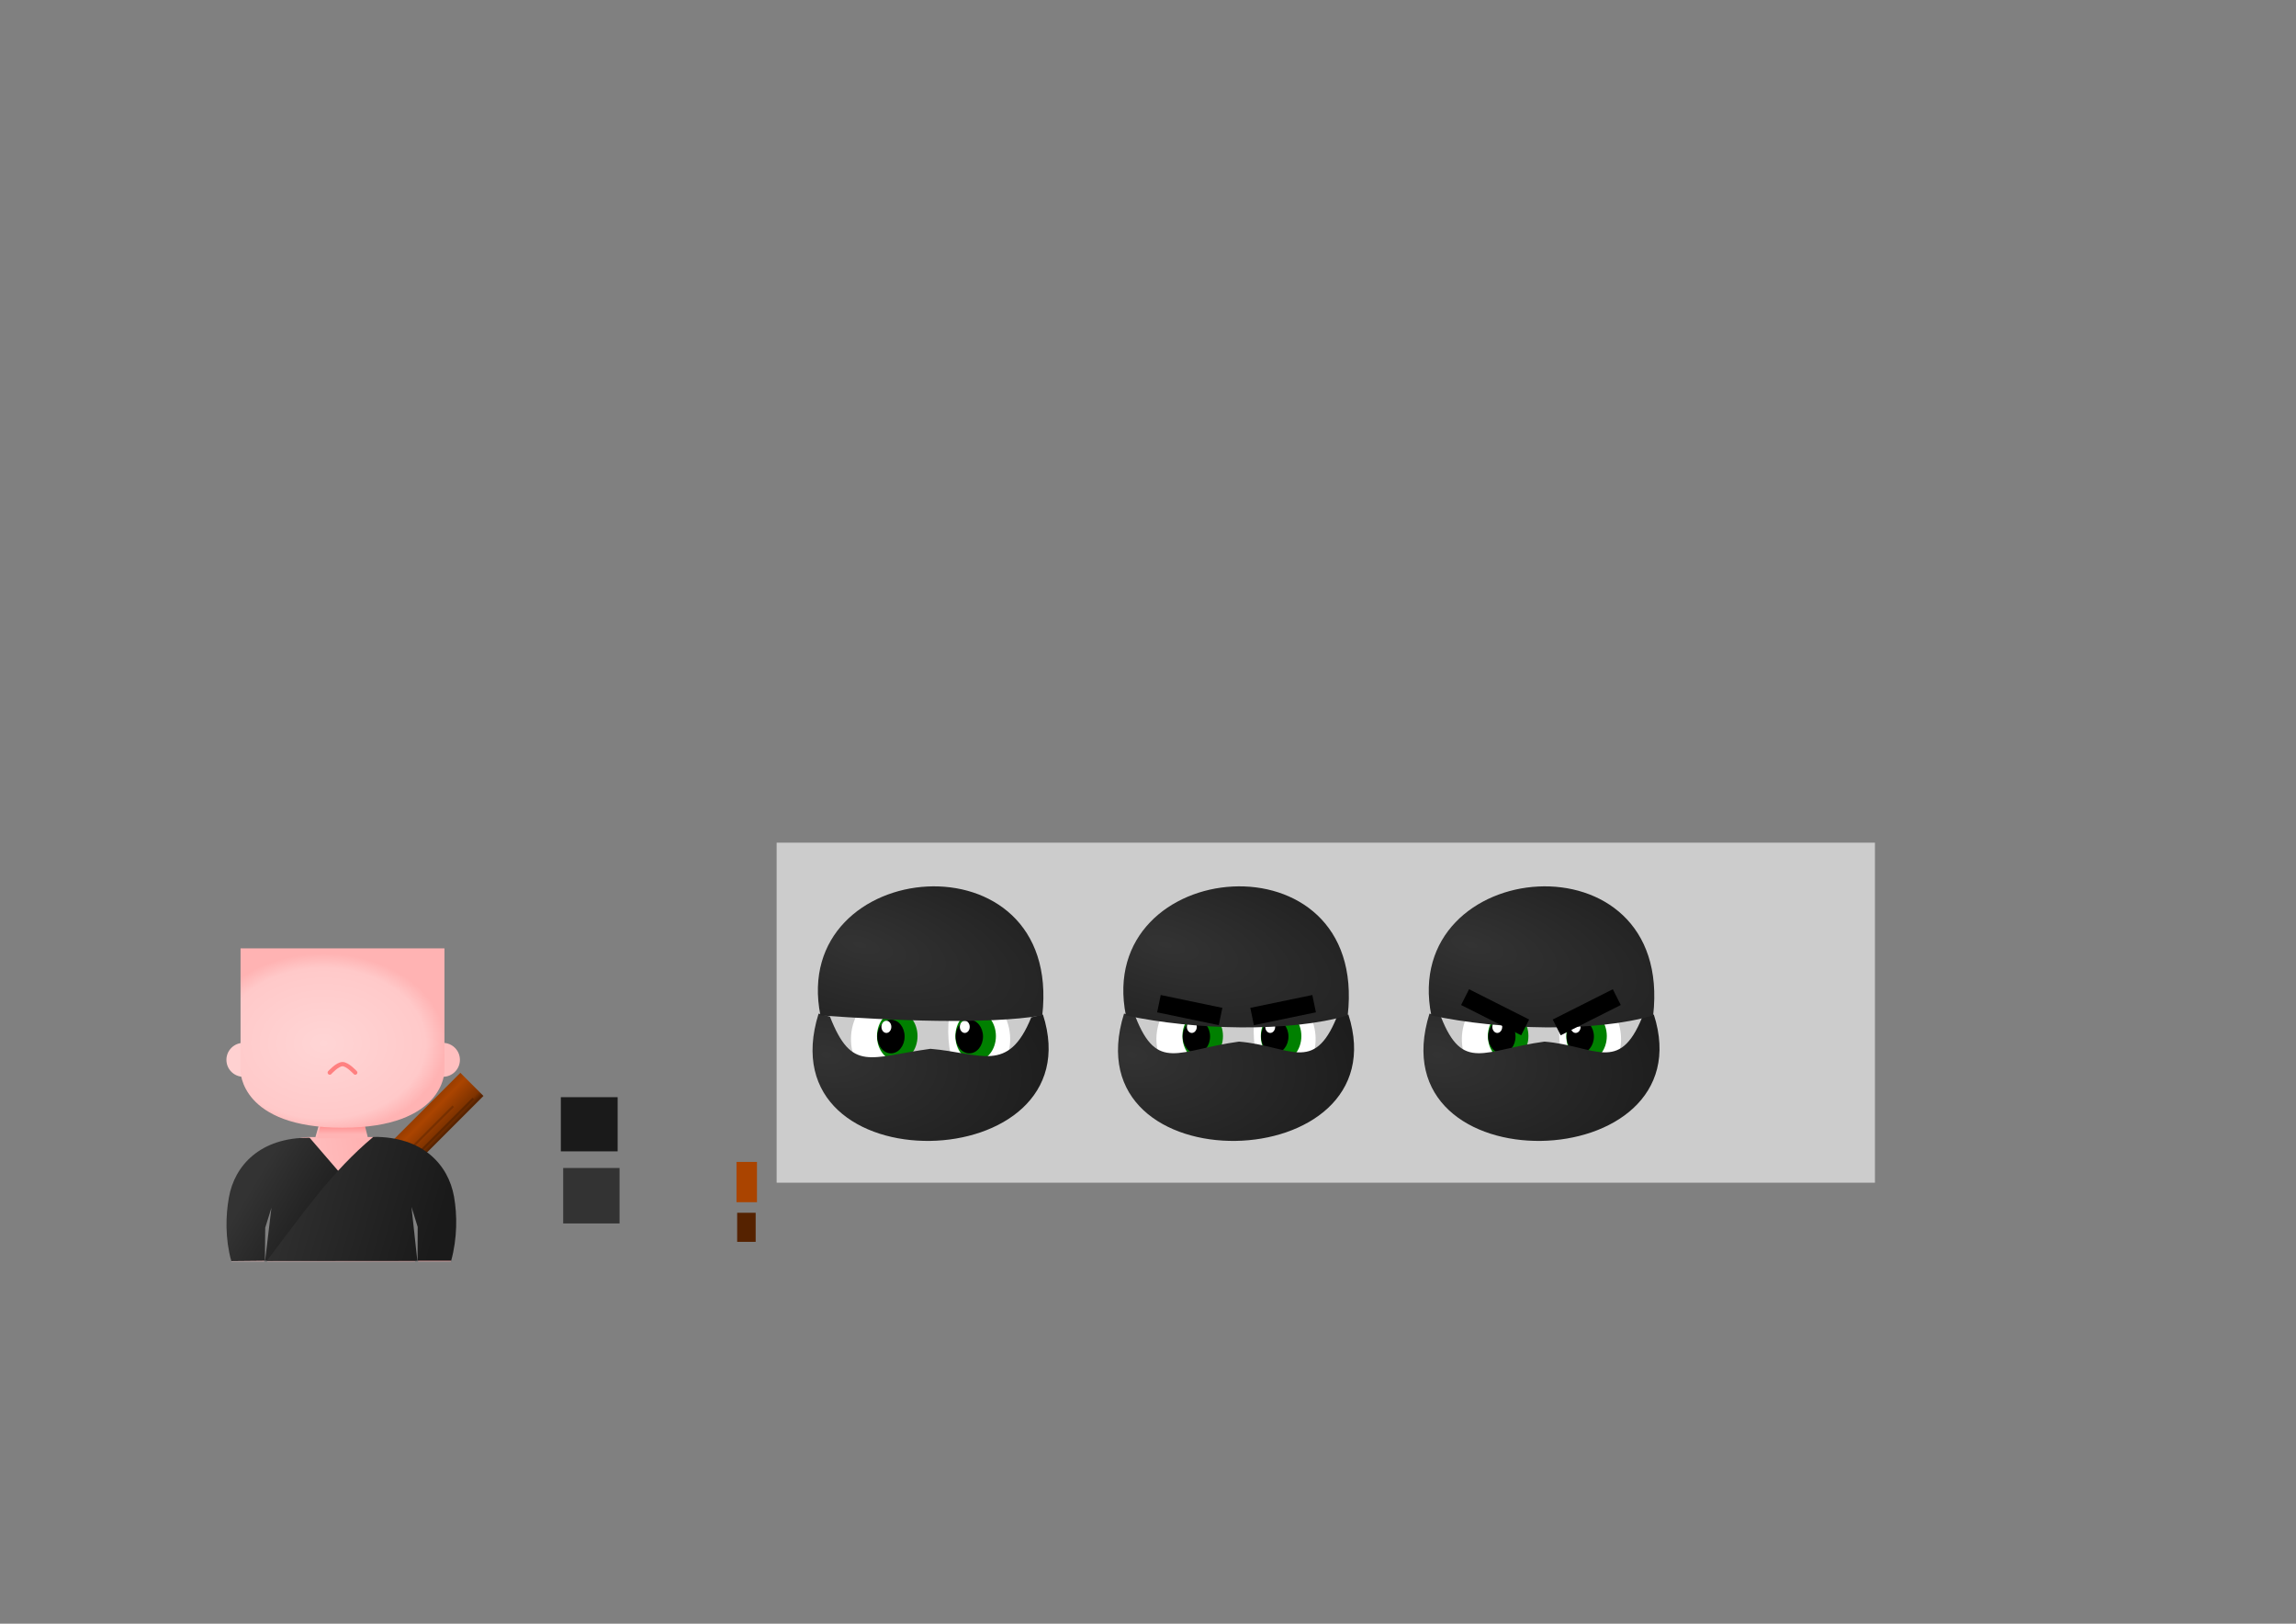 <?xml version="1.0" encoding="UTF-8" standalone="no"?>
<!-- Created with Inkscape (http://www.inkscape.org/) -->

<svg
   xmlns:dc="http://purl.org/dc/elements/1.1/"
   xmlns:cc="http://creativecommons.org/ns#"
   xmlns:rdf="http://www.w3.org/1999/02/22-rdf-syntax-ns#"
   xmlns:svg="http://www.w3.org/2000/svg"
   xmlns="http://www.w3.org/2000/svg"
   xmlns:xlink="http://www.w3.org/1999/xlink"
   xmlns:sodipodi="http://sodipodi.sourceforge.net/DTD/sodipodi-0.dtd"
   xmlns:inkscape="http://www.inkscape.org/namespaces/inkscape"
   width="1052.362"
   height="744.094"
   id="svg9823"
   version="1.1"
   inkscape:version="0.48.4 r9939"
   sodipodi:docname="japan.svg">
  <rect width="100%" height="100%" fill="#808080" stroke="none"/>
  <defs
     id="defs9825">
    <radialGradient
       inkscape:collect="always"
       xlink:href="#linearGradient5564-1-8"
       id="radialGradient9547"
       gradientUnits="userSpaceOnUse"
       gradientTransform="matrix(1,0,0,1.233,0,-83.694)"
       cx="1373.6"
       cy="359.885"
       fx="1373.6"
       fy="359.885"
       r="4.765" />
    <linearGradient
       id="linearGradient5564-1-8"
       inkscape:collect="always">
      <stop
         id="stop5566-1-2"
         offset="0"
         style="stop-color:#000000;stop-opacity:1;" />
      <stop
         id="stop5568-3-7"
         offset="1"
         style="stop-color:#000000;stop-opacity:0;" />
    </linearGradient>
    <radialGradient
       inkscape:collect="always"
       xlink:href="#linearGradient5362"
       id="radialGradient9549"
       gradientUnits="userSpaceOnUse"
       gradientTransform="matrix(2.228,0.353,-0.199,1.255,-4467.749,-780.01)"
       cx="3198.709"
       cy="677.871"
       fx="3198.709"
       fy="677.871"
       r="54.109" />
    <linearGradient
       id="linearGradient5362"
       inkscape:collect="always">
      <stop
         id="stop5364"
         offset="0"
         style="stop-color:#333333;stop-opacity:1" />
      <stop
         id="stop5366"
         offset="1"
         style="stop-color:#1a1a1a;stop-opacity:1" />
    </linearGradient>
    <radialGradient
       inkscape:collect="always"
       xlink:href="#linearGradient5384"
       id="radialGradient9551"
       gradientUnits="userSpaceOnUse"
       gradientTransform="matrix(2.916,0.79,-0.327,1.207,-3935.631,-2090.95)"
       cx="2349.163"
       cy="1147.079"
       fx="2349.163"
       fy="1147.079"
       r="51.688" />
    <linearGradient
       id="linearGradient5384"
       inkscape:collect="always">
      <stop
         id="stop5386"
         offset="0"
         style="stop-color:#333333;stop-opacity:1" />
      <stop
         id="stop5388"
         offset="1"
         style="stop-color:#1a1a1a;stop-opacity:1" />
    </linearGradient>
    <radialGradient
       inkscape:collect="always"
       xlink:href="#linearGradient5564-1-8"
       id="radialGradient9479"
       gradientUnits="userSpaceOnUse"
       gradientTransform="matrix(1,0,0,1.233,0,-83.694)"
       cx="1373.6"
       cy="359.885"
       fx="1373.6"
       fy="359.885"
       r="4.765" />
    <radialGradient
       inkscape:collect="always"
       xlink:href="#linearGradient5362"
       id="radialGradient9481"
       gradientUnits="userSpaceOnUse"
       gradientTransform="matrix(2.228,0.353,-0.199,1.255,-4467.749,-780.01)"
       cx="3198.709"
       cy="677.871"
       fx="3198.709"
       fy="677.871"
       r="54.109" />
    <radialGradient
       inkscape:collect="always"
       xlink:href="#linearGradient5384"
       id="radialGradient9483"
       gradientUnits="userSpaceOnUse"
       gradientTransform="matrix(2.916,0.79,-0.327,1.207,-3935.631,-2090.95)"
       cx="2349.163"
       cy="1147.079"
       fx="2349.163"
       fy="1147.079"
       r="51.688" />
    <radialGradient
       inkscape:collect="always"
       xlink:href="#linearGradient5564-1-8"
       id="radialGradient8548"
       gradientUnits="userSpaceOnUse"
       gradientTransform="matrix(1,0,0,1.233,0,-83.694)"
       cx="1373.6"
       cy="359.885"
       fx="1373.6"
       fy="359.885"
       r="4.765" />
    <radialGradient
       inkscape:collect="always"
       xlink:href="#linearGradient5362"
       id="radialGradient8550"
       gradientUnits="userSpaceOnUse"
       gradientTransform="matrix(2.228,0.353,-0.199,1.255,-4467.749,-780.01)"
       cx="3198.709"
       cy="677.871"
       fx="3198.709"
       fy="677.871"
       r="54.109" />
    <radialGradient
       inkscape:collect="always"
       xlink:href="#linearGradient5384"
       id="radialGradient8552"
       gradientUnits="userSpaceOnUse"
       gradientTransform="matrix(2.916,0.79,-0.327,1.207,-3935.631,-2090.95)"
       cx="2349.163"
       cy="1147.079"
       fx="2349.163"
       fy="1147.079"
       r="51.688" />
    <linearGradient
       inkscape:collect="always"
       xlink:href="#linearGradient5409"
       id="linearGradient8509"
       gradientUnits="userSpaceOnUse"
       gradientTransform="translate(-0.805,0.24)"
       spreadMethod="reflect"
       x1="2535.821"
       y1="1241.268"
       x2="2546.832"
       y2="1241.161" />
    <linearGradient
       id="linearGradient5409">
      <stop
         id="stop5411"
         offset="0"
         style="stop-color:#aa4400;stop-opacity:1" />
      <stop
         style="stop-color:#7f3300;stop-opacity:1;"
         offset="0.783"
         id="stop5419" />
      <stop
         id="stop5413"
         offset="1"
         style="stop-color:#552200;stop-opacity:1" />
    </linearGradient>
    <linearGradient
       inkscape:collect="always"
       xlink:href="#linearGradient5612-5-4-9-7-9-2"
       id="linearGradient8526"
       gradientUnits="userSpaceOnUse"
       gradientTransform="matrix(1.949,0,0,1.949,-281.505,-1033.951)"
       x1="1353.345"
       y1="392.87"
       x2="1387.522"
       y2="387.454" />
    <linearGradient
       id="linearGradient5612-5-4-9-7-9-2">
      <stop
         style="stop-color:#ffd5d5;stop-opacity:1;"
         offset="0"
         id="stop5614-7-6-0-35-2-3" />
      <stop
         id="stop5616-5-9-3-63-4-9"
         offset="0.24"
         style="stop-color:#ffc9c9;stop-opacity:1" />
      <stop
         style="stop-color:#ffb3b3;stop-opacity:1"
         offset="1"
         id="stop5618-4-9-4-4-2-7" />
    </linearGradient>
    <linearGradient
       inkscape:collect="always"
       xlink:href="#linearGradient5634-1-3-7-3"
       id="linearGradient8528"
       gradientUnits="userSpaceOnUse"
       gradientTransform="translate(-694.099,525.24)"
       x1="2144"
       y1="-143.878"
       x2="2144"
       y2="-140.878" />
    <linearGradient
       id="linearGradient5634-1-3-7-3"
       inkscape:collect="always">
      <stop
         id="stop5636-3-8-3-2"
         offset="0"
         style="stop-color:#ff7c7c;stop-opacity:1" />
      <stop
         id="stop5638-5-5-8-7"
         offset="1"
         style="stop-color:#ffb4b4;stop-opacity:1" />
    </linearGradient>
    <radialGradient
       inkscape:collect="always"
       xlink:href="#linearGradient5554-48"
       id="radialGradient8530"
       gradientUnits="userSpaceOnUse"
       gradientTransform="matrix(2.329,0,0,1.718,-837.576,39.674)"
       cx="1378.663"
       cy="362.519"
       fx="1378.663"
       fy="362.519"
       r="24" />
    <linearGradient
       id="linearGradient5554-48">
      <stop
         id="stop5556-16"
         offset="0"
         style="stop-color:#ffd5d5;stop-opacity:1;" />
      <stop
         style="stop-color:#ffc9c9;stop-opacity:1"
         offset="0.838"
         id="stop5572-7" />
      <stop
         id="stop5558-4"
         offset="1"
         style="stop-color:#ffb3b3;stop-opacity:1" />
    </linearGradient>
    <linearGradient
       inkscape:collect="always"
       xlink:href="#linearGradient5393"
       id="linearGradient8513"
       gradientUnits="userSpaceOnUse"
       x1="2344.339"
       y1="1254.528"
       x2="2381.367"
       y2="1276.776"
       gradientTransform="translate(-1,1.253)" />
    <linearGradient
       id="linearGradient5393"
       inkscape:collect="always">
      <stop
         id="stop5395"
         offset="0"
         style="stop-color:#333333;stop-opacity:1;" />
      <stop
         id="stop5397"
         offset="1"
         style="stop-color:#1a1a1a;stop-opacity:1" />
    </linearGradient>
    <linearGradient
       inkscape:collect="always"
       xlink:href="#linearGradient5393"
       id="linearGradient8517"
       gradientUnits="userSpaceOnUse"
       x1="2344.339"
       y1="1254.528"
       x2="2426.318"
       y2="1278.138"
       gradientTransform="translate(0,0.875)" />
  </defs>
  <sodipodi:namedview
     id="base"
     pagecolor="#ffffff"
     bordercolor="#666666"
     borderopacity="1.0"
     inkscape:pageopacity="0.0"
     inkscape:pageshadow="2"
     inkscape:zoom="0.7"
     inkscape:cx="226.31741"
     inkscape:cy="374.74881"
     inkscape:document-units="px"
     inkscape:current-layer="layer1"
     showgrid="false"
     inkscape:window-width="1883"
     inkscape:window-height="1060"
     inkscape:window-x="37"
     inkscape:window-y="-3"
     inkscape:window-maximized="1" />
  <g
     inkscape:label="Calque 1"
     inkscape:groupmode="layer"
     id="layer1"
     transform="translate(0,-308.268)">
    <rect
       style="fill:#cccccc;fill-opacity:1;stroke:none"
       id="rect8554"
       width="503.403"
       height="155.823"
       x="355.969"
       y="694.438" />
    <g
       id="g8556"
       inkscape:export-filename="ninjas/body-0.png"
       inkscape:export-xdpi="90"
       inkscape:export-ydpi="90"
       transform="translate(-2225.296,-408.14)">
      <g
         transform="matrix(0.707,0.707,-0.707,0.707,1491.853,-1426.614)"
         id="g8504">
        <rect
           y="1195.355"
           x="2531.195"
           height="93"
           width="15"
           id="rect5403"
           style="fill:url(#linearGradient8509);fill-opacity:1;stroke:none" />
        <path
           inkscape:connector-curvature="0"
           id="path5421"
           d="m 2543.695,1199.481 0,72.059"
           style="fill:none;stroke:#552200;stroke-width:1;stroke-linecap:butt;stroke-linejoin:miter;stroke-opacity:0.694" />
        <path
           style="fill:none;stroke:#552200;stroke-width:1;stroke-linecap:butt;stroke-linejoin:miter;stroke-opacity:0.423"
           d="m 2539.695,1208.481 0,72.059"
           id="path8500"
           inkscape:connector-curvature="0" />
      </g>
      <g
         inkscape:export-ydpi="90"
         inkscape:export-xdpi="90"
         inkscape:export-filename="customers/boys/body-0.png"
         id="g4473"
         transform="matrix(0.999,0,0,0.997,2.592,534.012)">
        <g
           inkscape:export-ydpi="90"
           inkscape:export-xdpi="90"
           inkscape:export-filename="customers/boys/body-0.png"
           id="g4475">
          <g
             inkscape:export-ydpi="90"
             inkscape:export-xdpi="90"
             inkscape:export-filename="/home/aurelien/workspace/burgerparty/assets/customers/body-0.png"
             id="g4478"
             transform="matrix(1.949,0,0,1.949,-443.752,-44.884)">
            <path
               style="fill:url(#linearGradient8526);fill-opacity:1;stroke:none"
               d="m 2413.875,-290.781 c -2.834,0.012 -6.987,0.031 -9.688,0.031 l -1.969,6.812 c 0,0 -5.372,-0.305 -7.844,0.656 -16.123,6.271 -30.993,19.72 -31.812,37 l 1.094,19.505 15.125,0 c -0.346,-9.499 -1.469,-22.243 3.875,-26.662 l -2.562,26.662 67.875,0 -2.563,-26.662 c 5.344,4.418 4.253,17.163 3.906,26.662 l 15.094,0 1.094,-19.505 c -0.819,-17.28 -15.689,-30.729 -31.812,-37 -2.472,-0.962 -7.844,-0.656 -7.844,-0.656 l -1.969,-6.812 c -2.7,0 -5.541,-0.02 -8.375,-0.031 -0.55,-0.002 -1.074,0.002 -1.625,0 z"
               transform="matrix(0.513,0,0,0.513,211.165,530.727)"
               id="path4480"
               inkscape:connector-curvature="0"
               sodipodi:nodetypes="cccsccccccccccccccc" />
            <path
               inkscape:connector-curvature="0"
               id="path4482"
               d="m 1454.901,381.362 -10,0 -1,4 12,0 z"
               style="fill:url(#linearGradient8528);fill-opacity:1;stroke:none" />
          </g>
          <path
             transform="matrix(1.949,0,0,1.949,-1795.276,979.748)"
             d="m 2124,-158.878 c 0,2.209 -1.791,4 -4,4 -2.209,0 -4,-1.791 -4,-4 0,-2.209 1.791,-4 4,-4 2.209,0 4,1.791 4,4 z"
             sodipodi:ry="4"
             sodipodi:rx="4"
             sodipodi:cy="-158.87781"
             sodipodi:cx="2120"
             id="path4486"
             style="fill:#ffd1d1;fill-opacity:1;stroke:none"
             sodipodi:type="arc" />
          <path
             sodipodi:type="arc"
             style="fill:#ffbfbf;fill-opacity:1;stroke:none"
             id="path4488"
             sodipodi:cx="2120"
             sodipodi:cy="-158.87781"
             sodipodi:rx="4"
             sodipodi:ry="4"
             d="m 2124,-158.878 c 0,2.209 -1.791,4 -4,4 -2.209,0 -4,-1.791 -4,-4 0,-2.209 1.791,-4 4,-4 2.209,0 4,1.791 4,4 z"
             transform="matrix(1.949,0,0,1.949,-1703.734,979.748)" />
          <path
             sodipodi:nodetypes="cczccc"
             inkscape:connector-curvature="0"
             id="path4490"
             d="m 2335.296,618.857 0,56.517 c 0,0 0,25.927 46.773,25.927 46.773,0 46.773,-25.927 46.773,-25.927 l 0,-56.517 z"
             style="fill:url(#radialGradient8530);fill-opacity:1;stroke:none" />
          <path
             sodipodi:nodetypes="czc"
             inkscape:connector-curvature="0"
             id="path4493"
             d="m 2387.915,675.965 c 0,0 -3.504,-3.898 -5.847,-3.898 -2.342,0 -5.847,3.898 -5.847,3.898"
             style="fill:none;stroke:#ff8080;stroke-width:1.953px;stroke-linecap:round;stroke-linejoin:round;stroke-opacity:1" />
        </g>
      </g>
      <path
         sodipodi:nodetypes="cccccccccc"
         id="path8511"
         d="m 2367.208,1237.793 c -22.636,-0.197 -34.399,12.728 -37,27.375 -1.478,8.323 -1.772,18.637 1.094,29.188 l 15.406,-0.156 0.156,-15.156 2.844,-9.156 -2.906,24.281 c 23,0 46,0 69,0 l -48.593,-56.375 z"
         style="fill:url(#linearGradient8513);fill-opacity:1;stroke:none"
         inkscape:connector-curvature="0" />
      <path
         sodipodi:nodetypes="ccccccccc"
         inkscape:connector-curvature="0"
         style="fill:url(#linearGradient8517);fill-opacity:1;stroke:none"
         d="m 2347.534,1294.271 69.054,-0.067 -2.692,-24.696 2.844,9.156 -0.058,15.54 15.406,0 c 2.866,-10.55 2.786,-21.092 1.308,-29.415 -2.601,-14.647 -14.364,-27.572 -37,-27.375 -19.158,16.004 -32.206,35.023 -48.861,56.857 z"
         id="path4513" />
    </g>
    <rect
       y="843.523"
       x="258.132"
       height="25.418"
       width="25.842"
       id="rect4525"
       style="fill:#333333;fill-opacity:1;stroke:none" />
    <g
       id="g8532"
       transform="translate(-2145.296,-408.14)"
       inkscape:export-filename="ninjas/face-0-happy.png"
       inkscape:export-xdpi="90"
       inkscape:export-ydpi="90">
      <g
         id="g5346"
         transform="translate(191.02,0.875)">
        <path
           sodipodi:nodetypes="cccc"
           inkscape:connector-curvature="0"
           id="path5299"
           d="m 2371.012,1201.954 c 2.104,-9.095 2.411,-18.189 0,-27.284 -20.409,-10.702 -31.905,12.008 -24.386,27.284 8.002,-0.722 17.431,-2.942 24.386,0 z"
           style="fill:#ffffff;stroke:none" />
        <path
           sodipodi:nodetypes="cccc"
           inkscape:connector-curvature="0"
           id="path5301"
           d="m 2390.586,1201.954 c -2.104,-9.095 -2.411,-18.189 0,-27.284 20.409,-10.702 31.905,12.008 24.386,27.284 -8.002,-0.722 -17.431,-2.942 -24.386,0 z"
           style="fill:#ffffff;stroke:none" />
        <g
           transform="matrix(2.81,0,0,2.81,-1496.729,187.492)"
           id="g5303">
          <path
             sodipodi:type="arc"
             style="fill:#008000;fill-opacity:1;stroke:none"
             id="path5305"
             sodipodi:cx="2135.6345"
             sodipodi:cy="-168.35516"
             sodipodi:rx="2.0752974"
             sodipodi:ry="4.0737319"
             d="m 2137.71,-168.355 c 0,2.25 -0.929,4.074 -2.075,4.074 -1.146,0 -2.075,-1.824 -2.075,-4.074 0,-2.25 0.929,-4.074 2.075,-4.074 1.146,0 2.075,1.824 2.075,4.074 z"
             transform="matrix(1.593,0,0,1,-2027.596,525.24)" />
          <path
             transform="matrix(1.074,0,0,0.674,-920.23,470.427)"
             d="m 2137.71,-168.355 c 0,2.25 -0.929,4.074 -2.075,4.074 -1.146,0 -2.075,-1.824 -2.075,-4.074 0,-2.25 0.929,-4.074 2.075,-4.074 1.146,0 2.075,1.824 2.075,4.074 z"
             sodipodi:ry="4.0737319"
             sodipodi:rx="2.0752974"
             sodipodi:cy="-168.35516"
             sodipodi:cx="2135.6345"
             id="path5307"
             style="fill:#000000;fill-opacity:1;stroke:none"
             sodipodi:type="arc" />
          <path
             sodipodi:type="arc"
             style="fill:#ffffff;fill-opacity:1;stroke:none"
             id="path5309"
             sodipodi:cx="2135.6345"
             sodipodi:cy="-168.35516"
             sodipodi:rx="2.0752974"
             sodipodi:ry="4.0737319"
             d="m 2137.71,-168.355 c 0,2.25 -0.929,4.074 -2.075,4.074 -1.146,0 -2.075,-1.824 -2.075,-4.074 0,-2.25 0.929,-4.074 2.075,-4.074 1.146,0 2.075,1.824 2.075,4.074 z"
             transform="matrix(0.389,0,0,0.244,541.934,396.458)" />
        </g>
        <g
           transform="matrix(2.81,0,0,2.81,-1460.8,187.492)"
           id="g5311"
           style="fill:url(#radialGradient8548)">
          <path
             sodipodi:type="arc"
             style="fill:#008000;fill-opacity:1;stroke:none"
             id="path5314"
             sodipodi:cx="2135.6345"
             sodipodi:cy="-168.35516"
             sodipodi:rx="2.0752974"
             sodipodi:ry="4.0737319"
             d="m 2137.71,-168.355 c 0,2.25 -0.929,4.074 -2.075,4.074 -1.146,0 -2.075,-1.824 -2.075,-4.074 0,-2.25 0.929,-4.074 2.075,-4.074 1.146,0 2.075,1.824 2.075,4.074 z"
             transform="matrix(1.593,0,0,1,-2027.596,525.24)" />
          <path
             transform="matrix(1.074,0,0,0.674,-920.23,470.427)"
             d="m 2137.71,-168.355 c 0,2.25 -0.929,4.074 -2.075,4.074 -1.146,0 -2.075,-1.824 -2.075,-4.074 0,-2.25 0.929,-4.074 2.075,-4.074 1.146,0 2.075,1.824 2.075,4.074 z"
             sodipodi:ry="4.0737319"
             sodipodi:rx="2.0752974"
             sodipodi:cy="-168.35516"
             sodipodi:cx="2135.6345"
             id="path5316"
             style="fill:#000000;fill-opacity:1;stroke:none"
             sodipodi:type="arc" />
          <path
             sodipodi:type="arc"
             style="fill:#ffffff;fill-opacity:1;stroke:none"
             id="path5318"
             sodipodi:cx="2135.6345"
             sodipodi:cy="-168.35516"
             sodipodi:rx="2.0752974"
             sodipodi:ry="4.0737319"
             d="m 2137.71,-168.355 c 0,2.25 -0.929,4.074 -2.075,4.074 -1.146,0 -2.075,-1.824 -2.075,-4.074 0,-2.25 0.929,-4.074 2.075,-4.074 1.146,0 2.075,1.824 2.075,4.074 z"
             transform="matrix(0.389,0,0,0.244,541.934,396.458)" />
        </g>
      </g>
      <path
         style="fill:url(#radialGradient8550);fill-opacity:1;stroke:none"
         d="m 2520.494,1180.909 c -24.938,79.793 127,75.64 102.826,0.424 l -5.346,1.294 c -10.58,26.031 -23.023,16.341 -46.219,14.415 -27.89,3.81 -35.982,10.895 -46.053,-14.739 z"
         id="path5295"
         inkscape:connector-curvature="0"
         sodipodi:nodetypes="cccccc" />
      <path
         style="fill:url(#radialGradient8552);fill-opacity:1;stroke:none"
         d="m 2521.341,1181.756 c 32.435,2.267 75.852,4.322 101.674,0 9.618,-84.491 -116.255,-73.067 -101.674,0 z"
         id="path4505"
         inkscape:connector-curvature="0"
         sodipodi:nodetypes="ccc" />
    </g>
    <rect
       y="811.075"
       x="257.057"
       height="24.822"
       width="26.032"
       id="rect5370"
       style="fill:#1a1a1a;fill-opacity:1;stroke:none" />
    <rect
       y="840.74"
       x="337.576"
       height="18.465"
       width="9.384"
       id="rect5405"
       style="fill:#aa4400;fill-opacity:1;stroke:none" />
    <rect
       y="864.048"
       x="337.878"
       height="13.319"
       width="8.476"
       id="rect5407"
       style="fill:#552200;fill-opacity:1;stroke:none" />
    <g
       inkscape:export-ydpi="90"
       inkscape:export-xdpi="90"
       inkscape:export-filename="ninjas/face-0-neutral.png"
       transform="translate(-2005.295,-408.14)"
       id="g9451">
      <g
         transform="translate(191.02,0.875)"
         id="g9453">
        <path
           style="fill:#ffffff;stroke:none"
           d="m 2371.012,1201.954 c 2.104,-9.095 2.411,-18.189 0,-27.284 -20.409,-10.702 -31.905,12.008 -24.386,27.284 8.002,-0.722 17.431,-2.942 24.386,0 z"
           id="path9455"
           inkscape:connector-curvature="0"
           sodipodi:nodetypes="cccc" />
        <path
           style="fill:#ffffff;stroke:none"
           d="m 2390.586,1201.954 c -2.104,-9.095 -2.411,-18.189 0,-27.284 20.409,-10.702 31.905,12.008 24.386,27.284 -8.002,-0.722 -17.431,-2.942 -24.386,0 z"
           id="path9457"
           inkscape:connector-curvature="0"
           sodipodi:nodetypes="cccc" />
        <g
           id="g9459"
           transform="matrix(2.81,0,0,2.81,-1496.729,187.492)">
          <path
             transform="matrix(1.593,0,0,1,-2027.596,525.24)"
             d="m 2137.71,-168.355 c 0,2.25 -0.929,4.074 -2.075,4.074 -1.146,0 -2.075,-1.824 -2.075,-4.074 0,-2.25 0.929,-4.074 2.075,-4.074 1.146,0 2.075,1.824 2.075,4.074 z"
             sodipodi:ry="4.0737319"
             sodipodi:rx="2.0752974"
             sodipodi:cy="-168.35516"
             sodipodi:cx="2135.6345"
             id="path9461"
             style="fill:#008000;fill-opacity:1;stroke:none"
             sodipodi:type="arc" />
          <path
             sodipodi:type="arc"
             style="fill:#000000;fill-opacity:1;stroke:none"
             id="path9463"
             sodipodi:cx="2135.6345"
             sodipodi:cy="-168.35516"
             sodipodi:rx="2.0752974"
             sodipodi:ry="4.0737319"
             d="m 2137.71,-168.355 c 0,2.25 -0.929,4.074 -2.075,4.074 -1.146,0 -2.075,-1.824 -2.075,-4.074 0,-2.25 0.929,-4.074 2.075,-4.074 1.146,0 2.075,1.824 2.075,4.074 z"
             transform="matrix(1.074,0,0,0.674,-920.23,470.427)" />
          <path
             transform="matrix(0.389,0,0,0.244,541.934,396.458)"
             d="m 2137.71,-168.355 c 0,2.25 -0.929,4.074 -2.075,4.074 -1.146,0 -2.075,-1.824 -2.075,-4.074 0,-2.25 0.929,-4.074 2.075,-4.074 1.146,0 2.075,1.824 2.075,4.074 z"
             sodipodi:ry="4.0737319"
             sodipodi:rx="2.0752974"
             sodipodi:cy="-168.35516"
             sodipodi:cx="2135.6345"
             id="path9465"
             style="fill:#ffffff;fill-opacity:1;stroke:none"
             sodipodi:type="arc" />
        </g>
        <g
           style="fill:url(#radialGradient9479)"
           id="g9467"
           transform="matrix(2.81,0,0,2.81,-1460.8,187.492)">
          <path
             transform="matrix(1.593,0,0,1,-2027.596,525.24)"
             d="m 2137.71,-168.355 c 0,2.25 -0.929,4.074 -2.075,4.074 -1.146,0 -2.075,-1.824 -2.075,-4.074 0,-2.25 0.929,-4.074 2.075,-4.074 1.146,0 2.075,1.824 2.075,4.074 z"
             sodipodi:ry="4.0737319"
             sodipodi:rx="2.0752974"
             sodipodi:cy="-168.35516"
             sodipodi:cx="2135.6345"
             id="path9469"
             style="fill:#008000;fill-opacity:1;stroke:none"
             sodipodi:type="arc" />
          <path
             sodipodi:type="arc"
             style="fill:#000000;fill-opacity:1;stroke:none"
             id="path9471"
             sodipodi:cx="2135.6345"
             sodipodi:cy="-168.35516"
             sodipodi:rx="2.0752974"
             sodipodi:ry="4.0737319"
             d="m 2137.71,-168.355 c 0,2.25 -0.929,4.074 -2.075,4.074 -1.146,0 -2.075,-1.824 -2.075,-4.074 0,-2.25 0.929,-4.074 2.075,-4.074 1.146,0 2.075,1.824 2.075,4.074 z"
             transform="matrix(1.074,0,0,0.674,-920.23,470.427)" />
          <path
             transform="matrix(0.389,0,0,0.244,541.934,396.458)"
             d="m 2137.71,-168.355 c 0,2.25 -0.929,4.074 -2.075,4.074 -1.146,0 -2.075,-1.824 -2.075,-4.074 0,-2.25 0.929,-4.074 2.075,-4.074 1.146,0 2.075,1.824 2.075,4.074 z"
             sodipodi:ry="4.0737319"
             sodipodi:rx="2.0752974"
             sodipodi:cy="-168.35516"
             sodipodi:cx="2135.6345"
             id="path9473"
             style="fill:#ffffff;fill-opacity:1;stroke:none"
             sodipodi:type="arc" />
        </g>
      </g>
      <path
         sodipodi:nodetypes="cccccc"
         inkscape:connector-curvature="0"
         id="path9475"
         d="m 2520.494,1180.909 c -24.938,79.793 127,75.64 102.826,0.424 l -5.346,1.294 c -10.58,26.031 -21.582,13.043 -44.778,11.117 -27.89,3.81 -37.423,14.193 -47.494,-11.44 z"
         style="fill:url(#radialGradient9481);fill-opacity:1;stroke:none" />
      <path
         sodipodi:nodetypes="ccc"
         inkscape:connector-curvature="0"
         id="path9477"
         d="m 2521.341,1181.756 c 31.381,6.734 75.027,7.843 101.674,0 9.618,-84.491 -116.255,-73.067 -101.674,0 z"
         style="fill:url(#radialGradient9483);fill-opacity:1;stroke:none" />
      <path
         sodipodi:nodetypes="cc"
         inkscape:connector-curvature="0"
         id="path10325"
         d="m 2564.731,1182.241 -28.243,-5.879"
         style="fill:none;stroke:#000000;stroke-width:8.1;stroke-linecap:butt;stroke-linejoin:miter;stroke-miterlimit:4;stroke-opacity:1;stroke-dasharray:none" />
      <path
         style="fill:none;stroke:#000000;stroke-width:8.1;stroke-linecap:butt;stroke-linejoin:miter;stroke-miterlimit:4;stroke-opacity:1;stroke-dasharray:none"
         d="m 2579.195,1182.241 28.419,-5.879"
         id="path10327"
         inkscape:connector-curvature="0"
         sodipodi:nodetypes="cc" />
    </g>
    <g
       id="g9519"
       transform="translate(-1865.295,-408.14)"
       inkscape:export-filename="ninjas/face-0-angry.png"
       inkscape:export-xdpi="90"
       inkscape:export-ydpi="90">
      <g
         id="g9521"
         transform="translate(191.02,0.875)">
        <path
           sodipodi:nodetypes="cccc"
           inkscape:connector-curvature="0"
           id="path9523"
           d="m 2371.012,1201.954 c 2.104,-9.095 2.411,-18.189 0,-27.284 -20.409,-10.702 -31.905,12.008 -24.386,27.284 8.002,-0.722 17.431,-2.942 24.386,0 z"
           style="fill:#ffffff;stroke:none" />
        <path
           sodipodi:nodetypes="cccc"
           inkscape:connector-curvature="0"
           id="path9525"
           d="m 2390.586,1201.954 c -2.104,-9.095 -2.411,-18.189 0,-27.284 20.409,-10.702 31.905,12.008 24.386,27.284 -8.002,-0.722 -17.431,-2.942 -24.386,0 z"
           style="fill:#ffffff;stroke:none" />
        <g
           transform="matrix(2.81,0,0,2.81,-1496.729,187.492)"
           id="g9527">
          <path
             sodipodi:type="arc"
             style="fill:#008000;fill-opacity:1;stroke:none"
             id="path9529"
             sodipodi:cx="2135.6345"
             sodipodi:cy="-168.35516"
             sodipodi:rx="2.0752974"
             sodipodi:ry="4.0737319"
             d="m 2137.71,-168.355 c 0,2.25 -0.929,4.074 -2.075,4.074 -1.146,0 -2.075,-1.824 -2.075,-4.074 0,-2.25 0.929,-4.074 2.075,-4.074 1.146,0 2.075,1.824 2.075,4.074 z"
             transform="matrix(1.593,0,0,1,-2027.596,525.24)" />
          <path
             transform="matrix(1.074,0,0,0.674,-920.23,470.427)"
             d="m 2137.71,-168.355 c 0,2.25 -0.929,4.074 -2.075,4.074 -1.146,0 -2.075,-1.824 -2.075,-4.074 0,-2.25 0.929,-4.074 2.075,-4.074 1.146,0 2.075,1.824 2.075,4.074 z"
             sodipodi:ry="4.0737319"
             sodipodi:rx="2.0752974"
             sodipodi:cy="-168.35516"
             sodipodi:cx="2135.6345"
             id="path9531"
             style="fill:#000000;fill-opacity:1;stroke:none"
             sodipodi:type="arc" />
          <path
             sodipodi:type="arc"
             style="fill:#ffffff;fill-opacity:1;stroke:none"
             id="path9533"
             sodipodi:cx="2135.6345"
             sodipodi:cy="-168.35516"
             sodipodi:rx="2.0752974"
             sodipodi:ry="4.0737319"
             d="m 2137.71,-168.355 c 0,2.25 -0.929,4.074 -2.075,4.074 -1.146,0 -2.075,-1.824 -2.075,-4.074 0,-2.25 0.929,-4.074 2.075,-4.074 1.146,0 2.075,1.824 2.075,4.074 z"
             transform="matrix(0.389,0,0,0.244,541.934,396.458)" />
        </g>
        <g
           transform="matrix(2.81,0,0,2.81,-1460.8,187.492)"
           id="g9535"
           style="fill:url(#radialGradient9547)">
          <path
             sodipodi:type="arc"
             style="fill:#008000;fill-opacity:1;stroke:none"
             id="path9537"
             sodipodi:cx="2135.6345"
             sodipodi:cy="-168.35516"
             sodipodi:rx="2.0752974"
             sodipodi:ry="4.0737319"
             d="m 2137.71,-168.355 c 0,2.25 -0.929,4.074 -2.075,4.074 -1.146,0 -2.075,-1.824 -2.075,-4.074 0,-2.25 0.929,-4.074 2.075,-4.074 1.146,0 2.075,1.824 2.075,4.074 z"
             transform="matrix(1.593,0,0,1,-2027.596,525.24)" />
          <path
             transform="matrix(1.074,0,0,0.674,-920.23,470.427)"
             d="m 2137.71,-168.355 c 0,2.25 -0.929,4.074 -2.075,4.074 -1.146,0 -2.075,-1.824 -2.075,-4.074 0,-2.25 0.929,-4.074 2.075,-4.074 1.146,0 2.075,1.824 2.075,4.074 z"
             sodipodi:ry="4.0737319"
             sodipodi:rx="2.0752974"
             sodipodi:cy="-168.35516"
             sodipodi:cx="2135.6345"
             id="path9539"
             style="fill:#000000;fill-opacity:1;stroke:none"
             sodipodi:type="arc" />
          <path
             sodipodi:type="arc"
             style="fill:#ffffff;fill-opacity:1;stroke:none"
             id="path9541"
             sodipodi:cx="2135.6345"
             sodipodi:cy="-168.35516"
             sodipodi:rx="2.0752974"
             sodipodi:ry="4.0737319"
             d="m 2137.71,-168.355 c 0,2.25 -0.929,4.074 -2.075,4.074 -1.146,0 -2.075,-1.824 -2.075,-4.074 0,-2.25 0.929,-4.074 2.075,-4.074 1.146,0 2.075,1.824 2.075,4.074 z"
             transform="matrix(0.389,0,0,0.244,541.934,396.458)" />
        </g>
      </g>
      <path
         style="fill:url(#radialGradient9549);fill-opacity:1;stroke:none"
         d="m 2520.494,1180.909 c -24.938,79.793 127,75.64 102.826,0.424 l -5.346,1.294 c -10.58,26.031 -21.582,13.043 -44.778,11.117 -27.89,3.81 -37.423,14.193 -47.494,-11.44 z"
         id="path9543"
         inkscape:connector-curvature="0"
         sodipodi:nodetypes="cccccc" />
      <path
         style="fill:url(#radialGradient9551);fill-opacity:1;stroke:none"
         d="m 2521.341,1181.756 c 31.381,6.734 75.027,7.843 101.674,0 9.618,-84.491 -116.255,-73.067 -101.674,0 z"
         id="path9545"
         inkscape:connector-curvature="0"
         sodipodi:nodetypes="ccc" />
      <path
         style="fill:none;stroke:#000000;stroke-width:8.1;stroke-linecap:butt;stroke-linejoin:miter;stroke-miterlimit:4;stroke-opacity:1;stroke-dasharray:none"
         d="m 2564.344,1187.241 -27.535,-13.879"
         id="path9553"
         inkscape:connector-curvature="0"
         sodipodi:nodetypes="cc" />
      <path
         sodipodi:nodetypes="cc"
         inkscape:connector-curvature="0"
         id="path10323"
         d="m 2578.809,1187.241 27.535,-13.879"
         style="fill:none;stroke:#000000;stroke-width:8.1;stroke-linecap:butt;stroke-linejoin:miter;stroke-miterlimit:4;stroke-opacity:1;stroke-dasharray:none" />
    </g>
  </g>
</svg>
